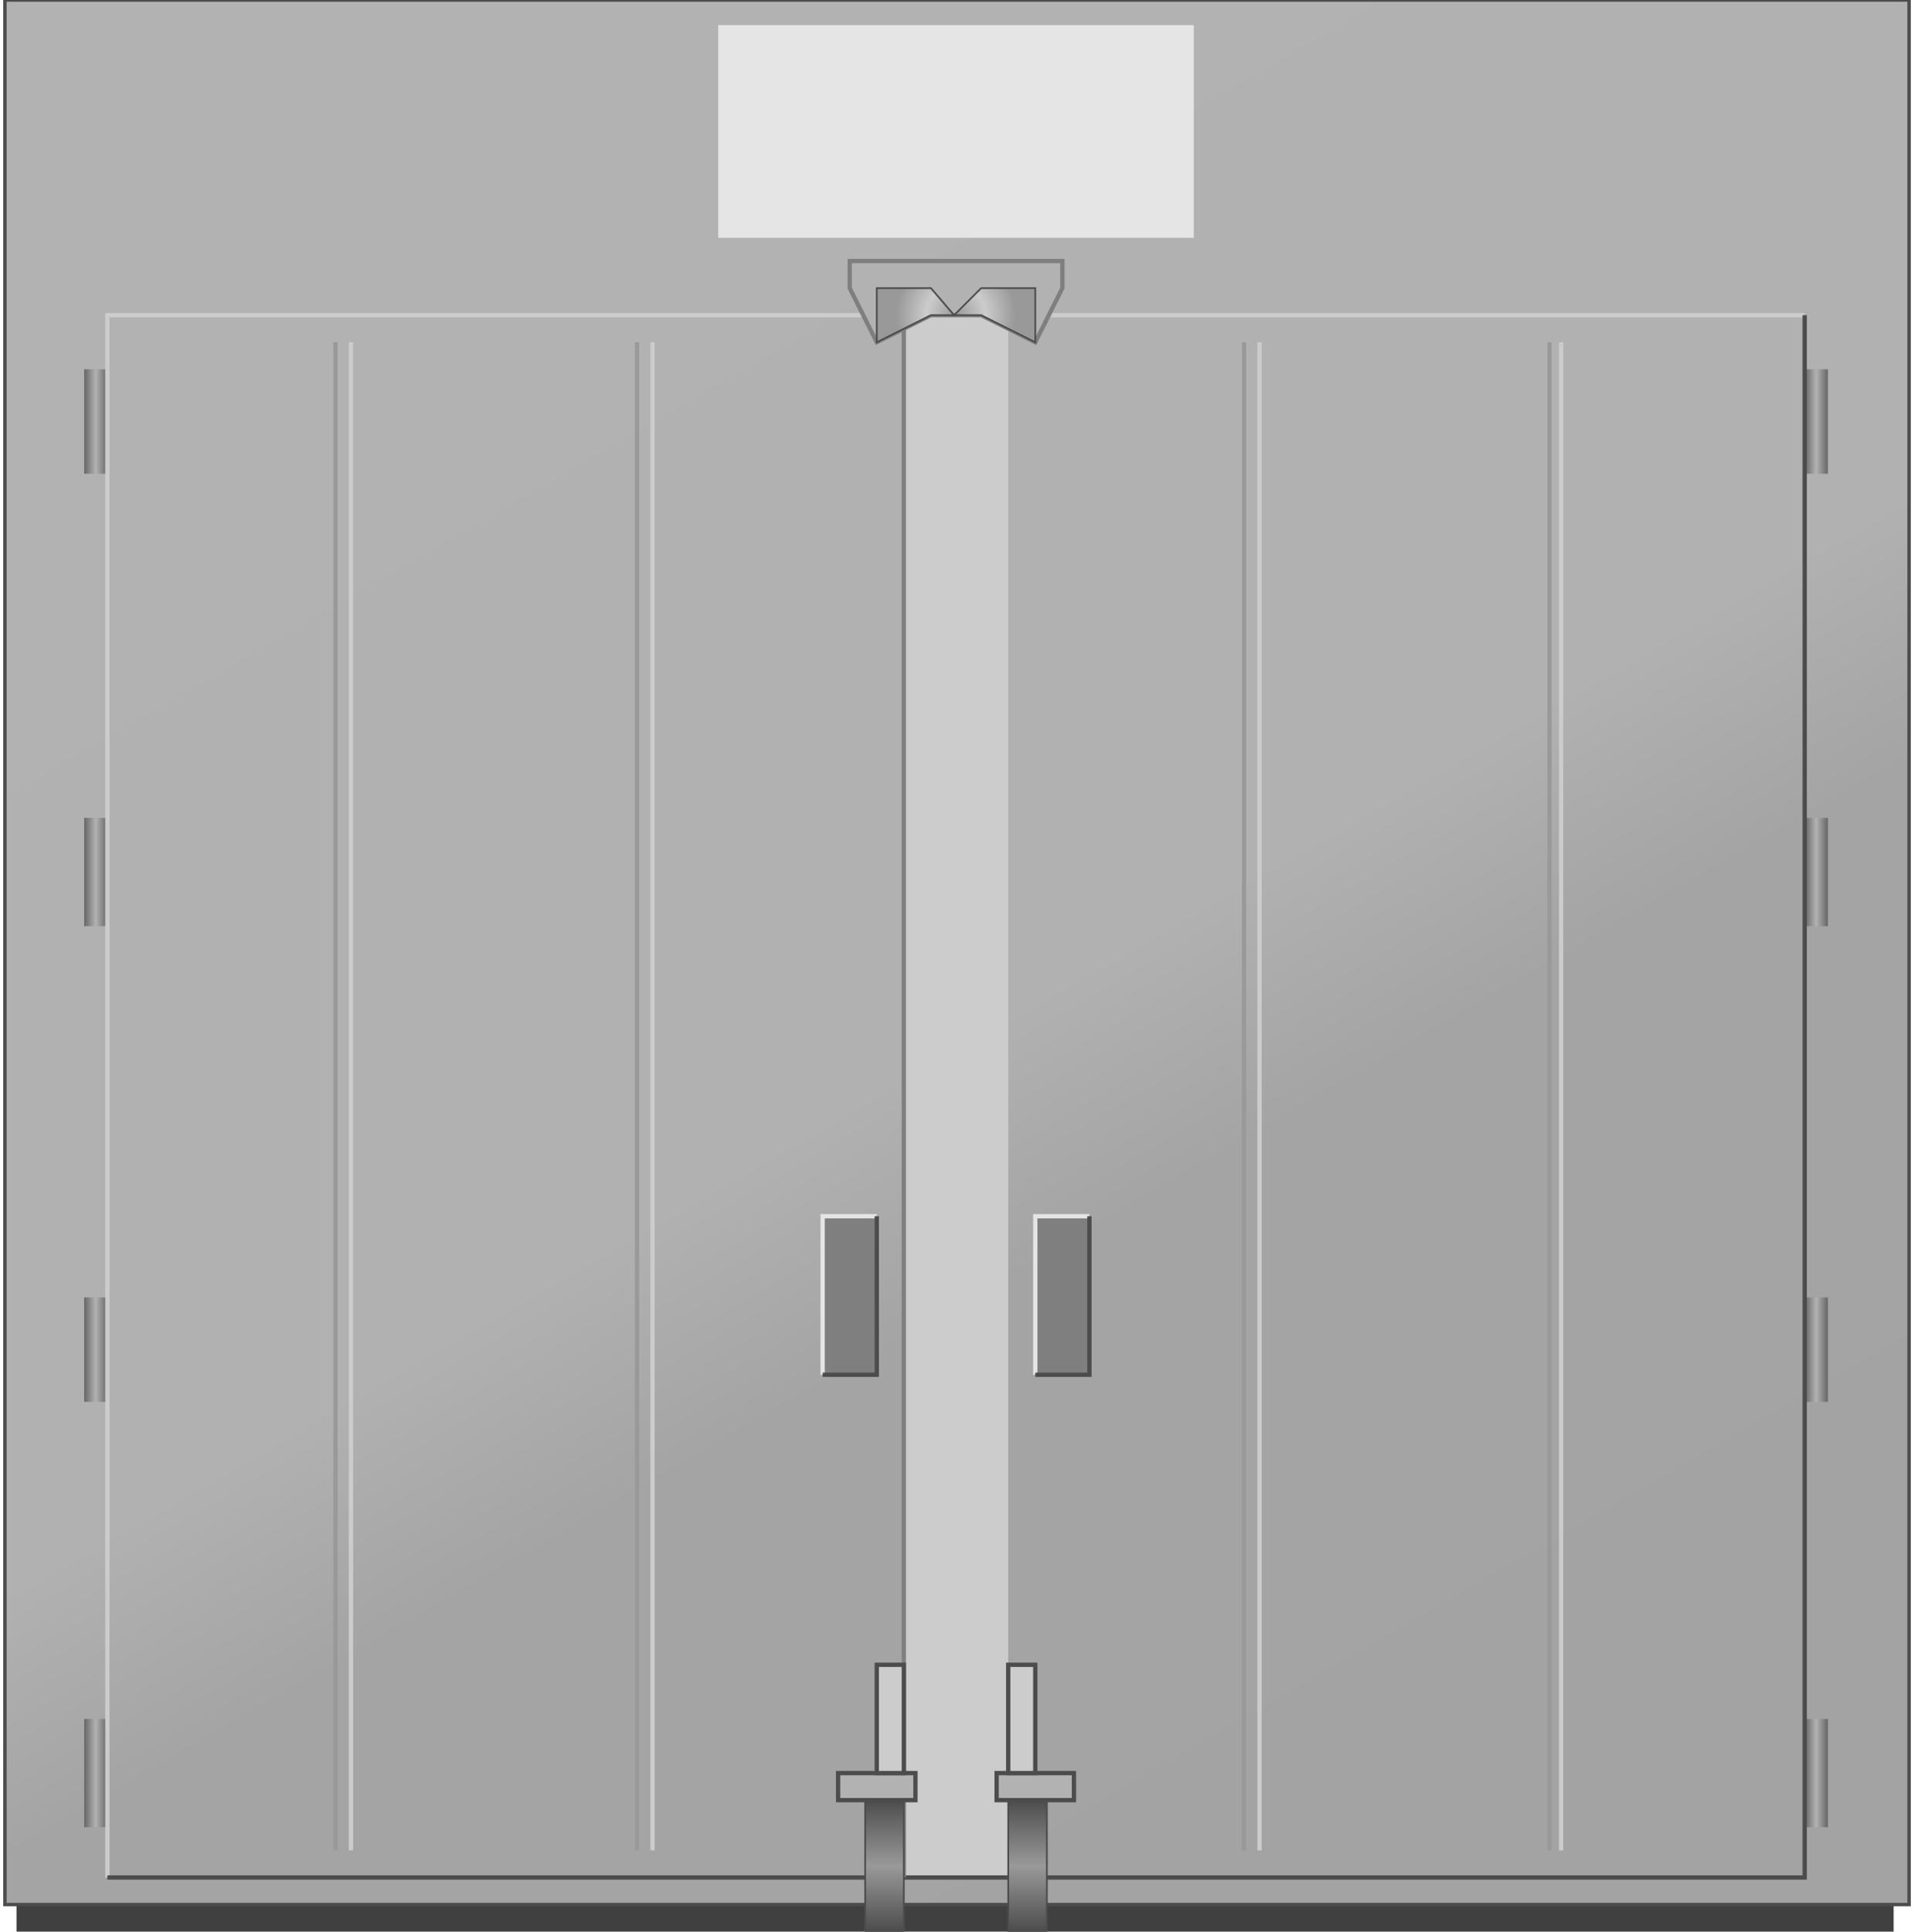 <svg version="1.1" xmlns="http://www.w3.org/2000/svg" xmlns:xlink="http://www.w3.org/1999/xlink" width="111px" height="112px" viewBox="0 0 110.924 112.5" enable-background="new 0 0 110.924 112.5" xml:space="preserve">
<g id="Group_Bottom_Support">
	<path fill="#404040" d="M0.676,110.924h109.347v1.576H0.676V110.924z" />
</g>
<g id="Group_Batch_Oven">
	<linearGradient id="SVGID_1_" gradientUnits="userSpaceOnUse" x1="93.343" y1="121.074" x2="17.58" y2="-10.15">
		<stop offset="0" style="stop-color:#A3A3A3" />
		<stop offset="0.38" style="stop-color:#A4A4A4" />
		<stop offset="0.47" style="stop-color:#B1B1B1" />
		<stop offset="1" style="stop-color:#B2B2B2" />
	</linearGradient>
	<path fill="url(#SVGID_1_)" stroke="#4C4C4C" stroke-width="0.2" d="M0,0h110.924v110.924H0V0z" />
</g>
<g id="Group_Label">
	<path fill="#E5E5E5" d="M41.554,1.464h27.702v12.388H41.554V1.464z" />
</g>
<g id="Group_Middle_Part">
	<path fill="#CCCCCC" d="M52.365,18.356h6.081v90.991h-6.081V18.356z" />
</g>
<g id="Group_Handle">
	<path fill="#7F7F7F" d="M47.635,70.834h3.152v9.233h-3.152V70.834z" />
	<path fill="none" stroke="#E5E5E5" stroke-width="0.25" d="M47.635,80.067v-9.233h3.152" />
	<path fill="none" stroke="#4C4C4C" stroke-width="0.25" d="M50.788,70.834v9.233h-3.152" />
	<path fill="#7F7F7F" d="M60.022,70.834h3.153v9.233h-3.153V70.834z" />
	<path fill="none" stroke="#E5E5E5" stroke-width="0.25" d="M60.022,80.067v-9.233h3.153" />
	<path fill="none" stroke="#4C4C4C" stroke-width="0.25" d="M63.176,70.834v9.233h-3.153" />
</g>
<g id="Group_Clamp">
	<linearGradient id="SVGID_2_" gradientUnits="userSpaceOnUse" x1="104.843" y1="24.55" x2="106.193" y2="24.55">
		<stop offset="0" style="stop-color:#666666" />
		<stop offset="0.5" style="stop-color:#B2B2B2" />
		<stop offset="1" style="stop-color:#666666" />
	</linearGradient>
	<path fill="url(#SVGID_2_)" d="M104.843,21.509h1.351v6.081h-1.351V21.509z" />
	<linearGradient id="SVGID_3_" gradientUnits="userSpaceOnUse" x1="104.843" y1="103.266" x2="106.193" y2="103.266">
		<stop offset="0" style="stop-color:#666666" />
		<stop offset="0.5" style="stop-color:#B2B2B2" />
		<stop offset="1" style="stop-color:#666666" />
	</linearGradient>
	<path fill="url(#SVGID_3_)" d="M104.843,100.112h1.351v6.307h-1.351V100.112z" />
	<linearGradient id="SVGID_4_" gradientUnits="userSpaceOnUse" x1="104.843" y1="78.603" x2="106.193" y2="78.603">
		<stop offset="0" style="stop-color:#666666" />
		<stop offset="0.5" style="stop-color:#B2B2B2" />
		<stop offset="1" style="stop-color:#666666" />
	</linearGradient>
	<path fill="url(#SVGID_4_)" d="M104.843,75.563h1.351v6.082h-1.351V75.563z" />
	<linearGradient id="SVGID_5_" gradientUnits="userSpaceOnUse" x1="104.843" y1="50.788" x2="106.193" y2="50.788">
		<stop offset="0" style="stop-color:#666666" />
		<stop offset="0.5" style="stop-color:#B2B2B2" />
		<stop offset="1" style="stop-color:#666666" />
	</linearGradient>
	<path fill="url(#SVGID_5_)" d="M104.843,47.635h1.351v6.306h-1.351V47.635z" />
	<linearGradient id="SVGID_6_" gradientUnits="userSpaceOnUse" x1="4.617" y1="24.55" x2="5.968" y2="24.55">
		<stop offset="0" style="stop-color:#666666" />
		<stop offset="0.5" style="stop-color:#B2B2B2" />
		<stop offset="1" style="stop-color:#666666" />
	</linearGradient>
	<path fill="url(#SVGID_6_)" d="M4.617,21.509h1.352v6.081H4.617V21.509z" />
	<linearGradient id="SVGID_7_" gradientUnits="userSpaceOnUse" x1="4.617" y1="103.266" x2="5.968" y2="103.266">
		<stop offset="0" style="stop-color:#666666" />
		<stop offset="0.5" style="stop-color:#B2B2B2" />
		<stop offset="1" style="stop-color:#666666" />
	</linearGradient>
	<path fill="url(#SVGID_7_)" d="M4.617,100.112h1.352v6.307H4.617V100.112z" />
	<linearGradient id="SVGID_8_" gradientUnits="userSpaceOnUse" x1="4.617" y1="78.603" x2="5.968" y2="78.603">
		<stop offset="0" style="stop-color:#666666" />
		<stop offset="0.5" style="stop-color:#B2B2B2" />
		<stop offset="1" style="stop-color:#666666" />
	</linearGradient>
	<path fill="url(#SVGID_8_)" d="M4.617,75.563h1.352v6.082H4.617V75.563z" />
	<linearGradient id="SVGID_9_" gradientUnits="userSpaceOnUse" x1="4.617" y1="50.788" x2="5.968" y2="50.788">
		<stop offset="0" style="stop-color:#666666" />
		<stop offset="0.5" style="stop-color:#B2B2B2" />
		<stop offset="1" style="stop-color:#666666" />
	</linearGradient>
	<path fill="url(#SVGID_9_)" d="M4.617,47.635h1.352v6.306H4.617V47.635z" />
</g>
<g id="Group_Edges">
	<path fill="none" stroke="#CCCCCC" stroke-width="0.25" d="M5.969,109.347V18.356h98.874" />
	<path fill="none" stroke="#4C4C4C" stroke-width="0.25" d="M5.969,109.347h98.874V18.356" />
	<path fill="none" stroke="#999999" stroke-width="0.25" d="M19.257,19.933v87.837" />
	<path fill="none" stroke="#999999" stroke-width="0.25" d="M36.824,19.933v87.837" />
	<path fill="none" stroke="#999999" stroke-width="0.25" d="M72.184,19.933v87.837" />
	<path fill="none" stroke="#999999" stroke-width="0.25" d="M89.977,19.933v87.837" />
	<path fill="none" stroke="#7F7F7F" stroke-width="0.25" d="M52.365,109.347V18.356" />
	<path fill="none" stroke="#CCCCCC" stroke-width="0.25" d="M20.158,19.933v87.837" />
	<path fill="none" stroke="#CCCCCC" stroke-width="0.25" d="M37.725,19.933v87.837" />
	<path fill="none" stroke="#CCCCCC" stroke-width="0.25" d="M73.086,19.933v87.837" />
	<path fill="none" stroke="#CCCCCC" stroke-width="0.25" d="M90.653,19.933v87.837" />
</g>
<g id="Group_Knob1">
	<path fill="#B2B2B2" stroke="#7F7F7F" stroke-width="0.25" d="M50.788,19.933l-1.576-3.153v-1.577h12.388v1.577l-1.577,3.153   l-3.153-1.577h-2.928L50.788,19.933z" />
	<radialGradient id="SVGID_10_" cx="55.405" cy="18.356" r="3.45" gradientUnits="userSpaceOnUse">
		<stop offset="0" style="stop-color:#999999" />
		<stop offset="0.5" style="stop-color:#CCCCCC" />
		<stop offset="1" style="stop-color:#999999" />
	</radialGradient>
	<path fill="url(#SVGID_10_)" stroke="#4C4C4C" stroke-width="0.1" d="M50.788,19.933l3.153-1.577h2.928l3.153,1.577v-3.153h-3.153   l-1.576,1.577l-1.352-1.577h-3.153V19.933z" />
</g>
<g id="Group_Wheel">
	<linearGradient id="SVGID_11_" gradientUnits="userSpaceOnUse" x1="51.239" y1="112.5" x2="51.239" y2="104.842">
		<stop offset="0" style="stop-color:#4C4C4C" />
		<stop offset="0.5" style="stop-color:#999999" />
		<stop offset="1" style="stop-color:#4C4C4C" />
	</linearGradient>
	<path fill="url(#SVGID_11_)" stroke="#4C4C4C" stroke-width="0.1" d="M52.365,112.5h-2.253v-7.658h2.253V112.5z" />
	<linearGradient id="SVGID_12_" gradientUnits="userSpaceOnUse" x1="59.572" y1="112.5" x2="59.572" y2="104.842">
		<stop offset="0" style="stop-color:#4C4C4C" />
		<stop offset="0.5" style="stop-color:#999999" />
		<stop offset="1" style="stop-color:#4C4C4C" />
	</linearGradient>
	<path fill="url(#SVGID_12_)" stroke="#4C4C4C" stroke-width="0.1" d="M58.446,112.5h2.252v-7.658h-2.252V112.5z" />
</g>
<g id="Group_Holder">
	<path fill="#B2B2B2" stroke="#4C4C4C" stroke-width="0.25" d="M48.536,103.266h4.505v1.576h-4.505V103.266z" />
	<path fill="#CCCCCC" stroke="#4C4C4C" stroke-width="0.25" d="M50.788,103.266h1.577v-6.307h-1.577V103.266z" />
	<path fill="#B2B2B2" stroke="#4C4C4C" stroke-width="0.25" d="M62.274,103.266H57.77v1.576h4.504V103.266z" />
	<path fill="#CCCCCC" stroke="#4C4C4C" stroke-width="0.25" d="M60.022,103.266h-1.576v-6.307h1.576V103.266z" />
</g>
</svg>